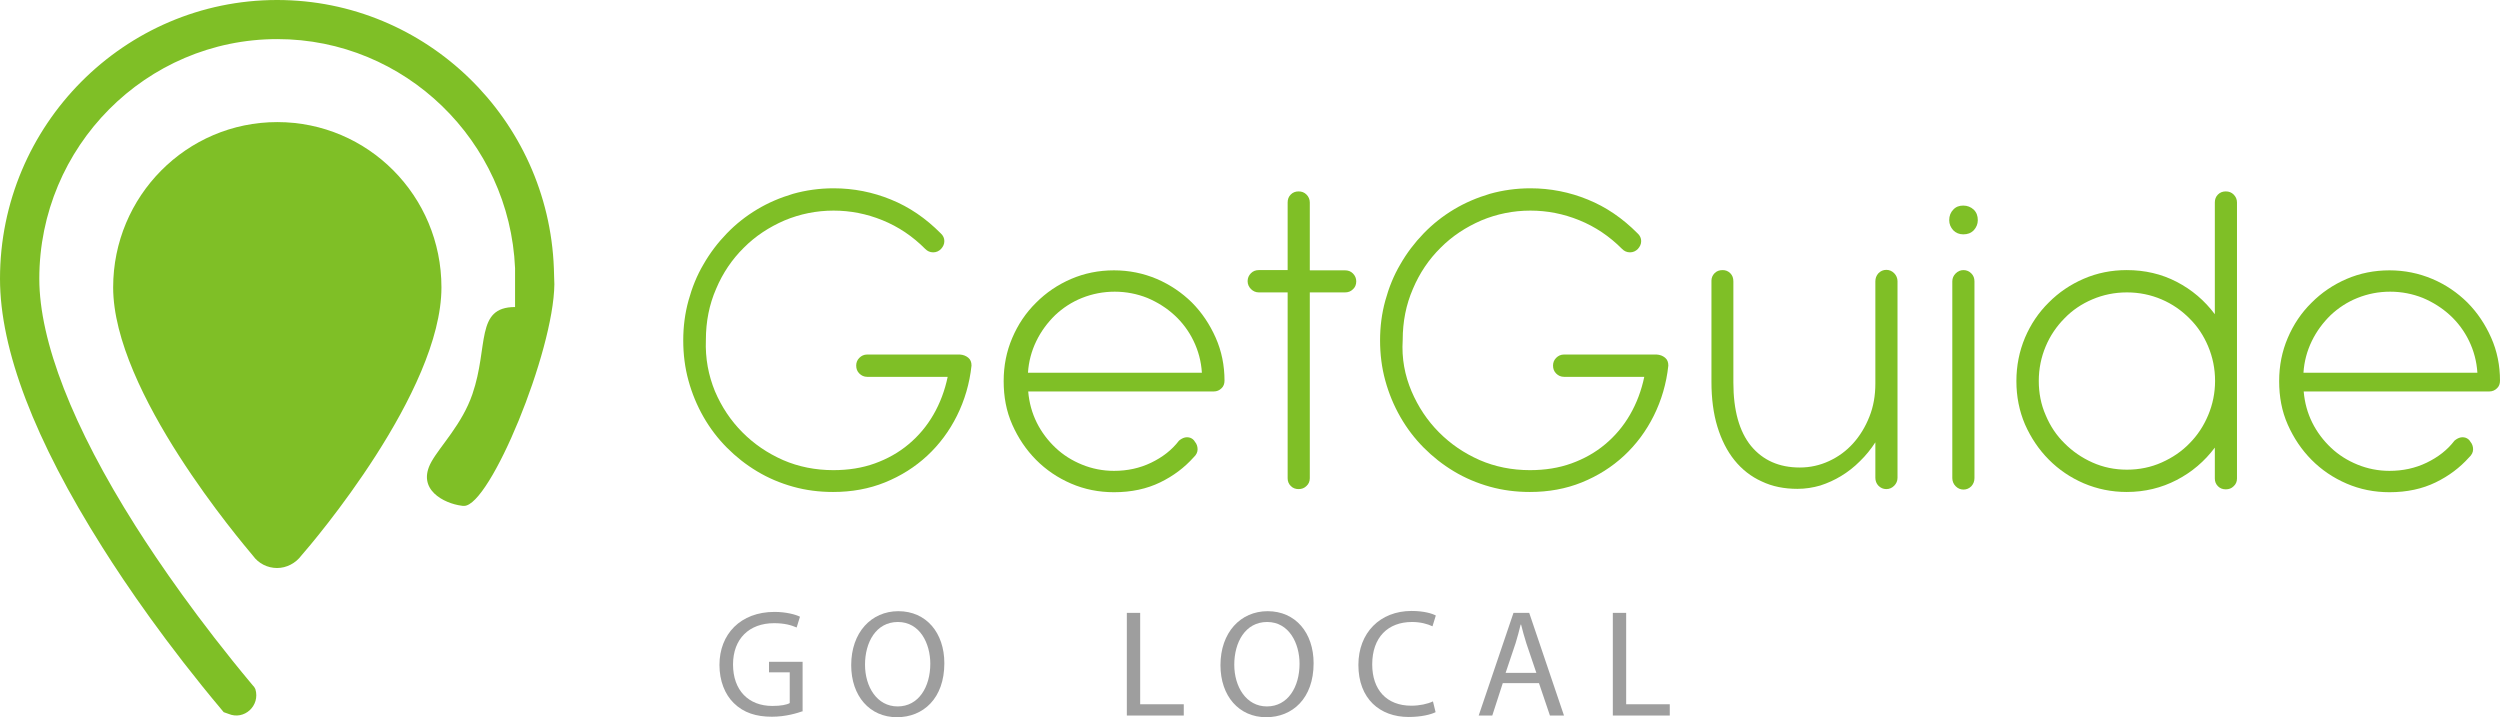 <svg width="244" height="70" viewBox="0 0 244 70" fill="none" xmlns="http://www.w3.org/2000/svg">
<g clip-path="url(#clip0)">
<path d="M78.404 69.391C77.822 69.602 76.683 69.953 75.335 69.953C73.823 69.953 72.591 69.579 71.614 68.619C70.754 67.776 70.219 66.465 70.219 64.896C70.219 61.9 72.265 59.722 75.59 59.722C76.73 59.722 77.66 59.98 78.078 60.191L77.753 61.244C77.218 61.01 76.567 60.823 75.544 60.823C73.126 60.823 71.544 62.344 71.544 64.85C71.544 67.378 73.056 68.9 75.381 68.9C76.218 68.9 76.799 68.783 77.078 68.619V65.622H75.055V64.592H78.334V69.391H78.404Z" fill="#9E9E9E"/>
<path d="M92.168 64.732C92.168 68.174 90.099 70 87.541 70C84.891 70 83.077 67.94 83.077 64.92C83.077 61.736 85.03 59.652 87.681 59.652C90.401 59.652 92.168 61.759 92.168 64.732ZM84.426 64.873C84.426 67.027 85.588 68.947 87.611 68.947C89.657 68.947 90.797 67.05 90.797 64.779C90.797 62.789 89.774 60.706 87.635 60.706C85.495 60.706 84.426 62.696 84.426 64.873Z" fill="#9E9E9E"/>
<path d="M109.979 59.816H111.281V68.736H115.536V69.836H109.979V59.816Z" fill="#9E9E9E"/>
<path d="M128.208 64.732C128.208 68.174 126.139 70 123.581 70C120.93 70 119.117 67.94 119.117 64.92C119.117 61.736 121.07 59.652 123.721 59.652C126.441 59.652 128.208 61.759 128.208 64.732ZM120.465 64.873C120.465 67.027 121.628 68.947 123.651 68.947C125.697 68.947 126.836 67.05 126.836 64.779C126.836 62.789 125.813 60.706 123.674 60.706C121.535 60.706 120.465 62.696 120.465 64.873Z" fill="#9E9E9E"/>
<path d="M140.113 69.508C139.648 69.743 138.694 69.977 137.485 69.977C134.672 69.977 132.579 68.197 132.579 64.896C132.579 61.759 134.695 59.629 137.764 59.629C138.997 59.629 139.787 59.886 140.136 60.074L139.811 61.127C139.322 60.893 138.625 60.706 137.811 60.706C135.463 60.706 133.928 62.204 133.928 64.85C133.928 67.308 135.323 68.876 137.741 68.876C138.532 68.876 139.322 68.712 139.857 68.455L140.113 69.508Z" fill="#9E9E9E"/>
<path d="M146.67 66.676L145.647 69.836H144.321L147.716 59.816H149.251L152.645 69.836H151.273L150.204 66.676H146.67ZM149.948 65.669L148.972 62.789C148.762 62.134 148.6 61.525 148.46 60.963H148.414C148.274 61.548 148.111 62.157 147.925 62.766L146.949 65.669H149.948Z" fill="#9E9E9E"/>
<path d="M157.412 59.816H158.714V68.736H162.969V69.836H157.412V59.816Z" fill="#9E9E9E"/>
<path d="M69.777 38.184C70.428 39.706 71.312 41.04 72.451 42.187C73.591 43.334 74.893 44.224 76.427 44.903C77.939 45.559 79.59 45.886 81.333 45.886C82.798 45.886 84.147 45.676 85.379 45.231C86.611 44.786 87.704 44.177 88.681 43.358C89.657 42.538 90.448 41.602 91.099 40.478C91.75 39.355 92.215 38.114 92.494 36.779H84.635C84.333 36.779 84.077 36.662 83.868 36.452C83.658 36.241 83.565 35.983 83.565 35.679C83.565 35.398 83.658 35.141 83.868 34.93C84.077 34.719 84.333 34.602 84.635 34.602H93.68C94.005 34.625 94.261 34.719 94.494 34.906C94.726 35.094 94.819 35.351 94.819 35.679C94.633 37.435 94.145 39.074 93.401 40.572C92.657 42.07 91.68 43.381 90.494 44.482C89.308 45.582 87.937 46.448 86.379 47.08C84.821 47.712 83.124 48.017 81.31 48.017C79.962 48.017 78.659 47.853 77.404 47.502C76.148 47.151 74.986 46.659 73.893 46.003C72.8 45.348 71.823 44.575 70.94 43.686C70.056 42.796 69.289 41.789 68.661 40.689C68.034 39.589 67.545 38.418 67.197 37.154C66.848 35.89 66.685 34.579 66.685 33.221C66.685 31.886 66.848 30.599 67.197 29.334C67.545 28.07 68.01 26.9 68.661 25.799C69.289 24.699 70.056 23.692 70.94 22.779C71.823 21.866 72.8 21.094 73.893 20.438C74.986 19.783 76.148 19.291 77.404 18.916C78.659 18.565 79.985 18.378 81.357 18.378C83.31 18.378 85.193 18.753 86.96 19.478C88.751 20.204 90.355 21.304 91.82 22.779C92.052 22.99 92.168 23.247 92.168 23.528C92.168 23.833 92.052 24.067 91.843 24.301C91.634 24.512 91.378 24.629 91.076 24.629C90.773 24.629 90.518 24.512 90.308 24.301C89.076 23.06 87.681 22.124 86.123 21.492C84.565 20.86 82.984 20.555 81.357 20.555C79.683 20.555 78.078 20.883 76.567 21.515C75.055 22.171 73.73 23.037 72.591 24.184C71.451 25.308 70.545 26.642 69.894 28.187C69.219 29.732 68.894 31.395 68.894 33.174C68.824 35 69.15 36.639 69.777 38.184Z" fill="#7FBF26"/>
<path d="M100.353 38.207C100.446 39.308 100.725 40.314 101.19 41.251C101.655 42.187 102.283 43.007 103.027 43.709C103.771 44.411 104.631 44.95 105.608 45.348C106.584 45.746 107.631 45.956 108.723 45.956C110.026 45.956 111.235 45.699 112.351 45.16C113.467 44.622 114.374 43.92 115.071 43.007C115.443 42.702 115.792 42.609 116.164 42.726C116.35 42.796 116.513 42.913 116.629 43.124C116.792 43.311 116.885 43.569 116.885 43.849C116.885 44.13 116.768 44.388 116.489 44.645C115.606 45.629 114.536 46.448 113.234 47.08C111.932 47.712 110.444 48.04 108.723 48.04C107.235 48.04 105.84 47.759 104.538 47.197C103.236 46.635 102.097 45.863 101.12 44.88C100.144 43.896 99.376 42.749 98.795 41.438C98.214 40.127 97.958 38.722 97.958 37.201C97.958 35.679 98.237 34.298 98.795 32.987C99.353 31.676 100.12 30.528 101.12 29.545C102.097 28.562 103.236 27.789 104.538 27.227C105.84 26.666 107.235 26.385 108.723 26.385C110.188 26.385 111.583 26.666 112.909 27.227C114.211 27.789 115.35 28.562 116.327 29.522C117.303 30.505 118.071 31.652 118.652 32.963C119.233 34.274 119.512 35.679 119.512 37.154C119.512 37.458 119.419 37.716 119.21 37.903C119.024 38.09 118.768 38.207 118.466 38.207H100.353ZM117.303 36.358C117.233 35.258 116.954 34.227 116.489 33.268C116.024 32.308 115.397 31.465 114.629 30.762C113.862 30.06 112.978 29.498 111.979 29.077C110.979 28.679 109.909 28.468 108.793 28.468C107.677 28.468 106.608 28.679 105.608 29.077C104.608 29.475 103.724 30.06 102.98 30.762C102.236 31.488 101.609 32.331 101.144 33.291C100.678 34.251 100.399 35.281 100.33 36.381H117.303V36.358Z" fill="#7FBF26"/>
<path d="M127.836 26.385H131.277C131.58 26.385 131.835 26.478 132.045 26.689C132.254 26.9 132.37 27.157 132.37 27.462C132.37 27.789 132.254 28.047 132.045 28.234C131.835 28.445 131.58 28.538 131.277 28.538H127.836V46.682C127.836 46.987 127.72 47.244 127.511 47.431C127.301 47.642 127.046 47.736 126.743 47.736C126.441 47.736 126.185 47.642 125.976 47.431C125.767 47.221 125.674 46.963 125.674 46.682V28.538H122.86C122.558 28.538 122.302 28.421 122.093 28.211C121.884 28 121.767 27.742 121.767 27.438C121.767 27.134 121.884 26.876 122.093 26.666C122.302 26.455 122.558 26.361 122.86 26.361H125.674V19.759C125.674 19.455 125.767 19.197 125.976 18.987C126.185 18.776 126.441 18.682 126.743 18.682C127.046 18.682 127.301 18.776 127.511 18.987C127.72 19.197 127.836 19.455 127.836 19.759V26.385Z" fill="#7FBF26"/>
<path d="M137.764 38.184C138.415 39.706 139.299 41.04 140.438 42.187C141.578 43.334 142.88 44.224 144.414 44.903C145.926 45.559 147.576 45.886 149.32 45.886C150.785 45.886 152.134 45.676 153.366 45.231C154.598 44.786 155.691 44.177 156.668 43.358C157.644 42.538 158.435 41.602 159.086 40.478C159.737 39.355 160.202 38.114 160.481 36.779H152.645C152.343 36.779 152.087 36.662 151.878 36.452C151.669 36.241 151.576 35.983 151.576 35.679C151.576 35.398 151.669 35.141 151.878 34.93C152.087 34.719 152.343 34.602 152.645 34.602H161.69C162.016 34.625 162.271 34.719 162.504 34.906C162.736 35.094 162.829 35.351 162.829 35.679C162.643 37.435 162.155 39.074 161.411 40.572C160.667 42.07 159.69 43.381 158.505 44.482C157.319 45.582 155.947 46.448 154.389 47.08C152.831 47.712 151.134 48.017 149.32 48.017C147.972 48.017 146.67 47.853 145.414 47.502C144.159 47.151 142.996 46.659 141.903 46.003C140.81 45.348 139.834 44.575 138.95 43.686C138.067 42.796 137.299 41.789 136.672 40.689C136.044 39.589 135.555 38.418 135.207 37.154C134.858 35.89 134.695 34.579 134.695 33.221C134.695 31.886 134.858 30.599 135.207 29.334C135.555 28.07 136.021 26.9 136.672 25.799C137.299 24.699 138.067 23.692 138.95 22.779C139.834 21.866 140.81 21.094 141.903 20.438C142.996 19.783 144.159 19.291 145.414 18.916C146.67 18.565 147.995 18.378 149.367 18.378C151.32 18.378 153.203 18.753 154.97 19.478C156.761 20.204 158.365 21.304 159.83 22.779C160.062 22.99 160.179 23.247 160.179 23.528C160.179 23.833 160.062 24.067 159.853 24.301C159.644 24.512 159.388 24.629 159.086 24.629C158.784 24.629 158.528 24.512 158.319 24.301C157.086 23.06 155.691 22.124 154.133 21.492C152.576 20.86 150.994 20.555 149.367 20.555C147.693 20.555 146.088 20.883 144.577 21.515C143.066 22.171 141.74 23.037 140.601 24.184C139.462 25.308 138.555 26.642 137.904 28.187C137.23 29.732 136.904 31.395 136.904 33.174C136.788 35 137.113 36.639 137.764 38.184Z" fill="#7FBF26"/>
<path d="M167.34 26.666C167.549 26.455 167.805 26.361 168.131 26.361C168.41 26.361 168.665 26.455 168.875 26.666C169.084 26.876 169.177 27.134 169.177 27.462V37.341C169.177 40.057 169.758 42.117 170.898 43.522C172.06 44.926 173.641 45.629 175.664 45.629C176.664 45.629 177.617 45.418 178.524 44.997C179.431 44.575 180.198 44.013 180.872 43.264C181.523 42.538 182.058 41.672 182.454 40.666C182.849 39.682 183.035 38.605 183.035 37.435V27.462C183.035 27.157 183.128 26.9 183.337 26.666C183.546 26.455 183.802 26.338 184.104 26.338C184.407 26.338 184.662 26.455 184.872 26.666C185.081 26.876 185.197 27.157 185.197 27.438V46.636C185.197 46.94 185.081 47.197 184.872 47.408C184.662 47.619 184.407 47.736 184.104 47.736C183.802 47.736 183.546 47.619 183.337 47.408C183.128 47.197 183.035 46.916 183.035 46.636V43.171C182.593 43.849 182.105 44.458 181.523 45.02C180.965 45.582 180.361 46.05 179.71 46.448C179.059 46.846 178.385 47.151 177.664 47.385C176.943 47.595 176.199 47.712 175.432 47.712C174.13 47.712 172.967 47.478 171.944 46.987C170.898 46.518 170.014 45.816 169.293 44.926C168.572 44.037 168.014 42.937 167.619 41.649C167.224 40.361 167.038 38.886 167.038 37.271V27.391C167.038 27.134 167.131 26.876 167.34 26.666Z" fill="#7FBF26"/>
<path d="M190.638 20.462C190.894 20.181 191.219 20.064 191.615 20.064C192.01 20.064 192.359 20.204 192.638 20.462C192.917 20.742 193.033 21.07 193.033 21.492C193.033 21.866 192.893 22.194 192.638 22.475C192.359 22.756 192.033 22.873 191.615 22.873C191.219 22.873 190.894 22.732 190.638 22.475C190.382 22.194 190.243 21.866 190.243 21.492C190.243 21.07 190.382 20.719 190.638 20.462ZM192.707 46.659C192.707 46.963 192.614 47.221 192.405 47.455C192.196 47.666 191.94 47.783 191.638 47.783C191.336 47.783 191.08 47.666 190.871 47.455C190.661 47.244 190.545 46.963 190.545 46.659V27.462C190.545 27.157 190.661 26.9 190.871 26.689C191.08 26.478 191.336 26.361 191.638 26.361C191.94 26.361 192.196 26.478 192.405 26.689C192.614 26.9 192.707 27.157 192.707 27.462V46.659Z" fill="#7FBF26"/>
<path d="M218.33 46.706C218.33 47.01 218.214 47.268 218.005 47.455C217.796 47.666 217.54 47.759 217.238 47.759C216.935 47.759 216.68 47.666 216.47 47.455C216.261 47.244 216.168 46.987 216.168 46.706V43.686C215.168 45.02 213.936 46.074 212.448 46.846C210.96 47.619 209.332 48.017 207.565 48.017C206.1 48.017 204.705 47.736 203.38 47.174C202.078 46.612 200.938 45.84 199.962 44.856C198.985 43.873 198.218 42.726 197.637 41.415C197.079 40.104 196.8 38.699 196.8 37.201C196.8 35.702 197.079 34.298 197.637 32.963C198.195 31.652 198.962 30.505 199.962 29.522C200.938 28.538 202.078 27.766 203.38 27.204C204.682 26.642 206.077 26.361 207.565 26.361C209.332 26.361 210.96 26.736 212.448 27.508C213.936 28.281 215.168 29.334 216.168 30.669V19.759C216.168 19.455 216.261 19.197 216.47 18.987C216.68 18.776 216.935 18.682 217.238 18.682C217.54 18.682 217.796 18.776 218.005 18.987C218.214 19.197 218.33 19.455 218.33 19.759V46.706ZM199.66 40.525C200.101 41.579 200.706 42.492 201.496 43.264C202.264 44.037 203.171 44.669 204.217 45.137C205.263 45.605 206.379 45.84 207.588 45.84C208.797 45.84 209.937 45.605 210.983 45.137C212.029 44.669 212.936 44.06 213.703 43.264C214.471 42.492 215.075 41.579 215.517 40.525C215.959 39.472 216.191 38.348 216.191 37.177C216.191 35.983 215.959 34.86 215.517 33.806C215.075 32.752 214.471 31.84 213.68 31.067C212.913 30.294 212.006 29.662 210.96 29.217C209.913 28.773 208.797 28.538 207.588 28.538C206.379 28.538 205.263 28.773 204.217 29.217C203.171 29.662 202.264 30.271 201.496 31.067C200.729 31.84 200.101 32.752 199.66 33.806C199.218 34.86 198.985 35.983 198.985 37.177C198.985 38.348 199.195 39.472 199.66 40.525Z" fill="#7FBF26"/>
<path d="M224.841 38.207C224.934 39.308 225.213 40.314 225.678 41.251C226.143 42.187 226.771 43.007 227.515 43.709C228.259 44.411 229.119 44.95 230.096 45.348C231.072 45.746 232.119 45.956 233.211 45.956C234.513 45.956 235.723 45.699 236.839 45.16C237.955 44.622 238.861 43.92 239.559 43.007C239.931 42.702 240.28 42.609 240.652 42.726C240.838 42.796 241.001 42.913 241.117 43.124C241.28 43.311 241.373 43.569 241.373 43.849C241.373 44.13 241.256 44.388 240.977 44.645C240.094 45.629 239.024 46.448 237.722 47.08C236.42 47.712 234.932 48.04 233.211 48.04C231.723 48.04 230.328 47.759 229.026 47.197C227.724 46.635 226.585 45.863 225.608 44.88C224.632 43.896 223.864 42.749 223.283 41.438C222.702 40.127 222.446 38.722 222.446 37.201C222.446 35.679 222.725 34.298 223.283 32.987C223.841 31.676 224.608 30.528 225.608 29.545C226.585 28.562 227.724 27.789 229.026 27.227C230.328 26.666 231.723 26.385 233.211 26.385C234.676 26.385 236.071 26.666 237.397 27.227C238.722 27.789 239.838 28.562 240.815 29.522C241.791 30.505 242.558 31.652 243.14 32.963C243.721 34.274 244 35.679 244 37.154C244 37.458 243.907 37.716 243.698 37.903C243.512 38.09 243.256 38.207 242.954 38.207H224.841ZM241.791 36.358C241.721 35.258 241.442 34.227 240.977 33.268C240.512 32.308 239.885 31.465 239.117 30.762C238.35 30.06 237.466 29.498 236.467 29.077C235.467 28.679 234.397 28.468 233.281 28.468C232.142 28.468 231.095 28.679 230.096 29.077C229.096 29.475 228.212 30.06 227.468 30.762C226.724 31.488 226.096 32.331 225.631 33.291C225.166 34.251 224.887 35.281 224.818 36.381H241.791V36.358Z" fill="#7FBF26"/>
<path d="M27.041 55.438C26.111 55.438 25.228 54.993 24.693 54.244C23.623 52.956 11.044 38.231 11.044 28.047C11.044 19.151 18.206 11.916 27.065 11.916C35.923 11.916 43.085 19.127 43.085 28.047C43.085 38.231 30.529 52.956 29.413 54.221C28.855 54.97 27.971 55.438 27.041 55.438Z" fill="#7FBF26"/>
<path d="M21.833 69.508L21.717 69.368C16.206 62.813 12.3 57.077 9.998 53.425C3.371 42.937 0 34.134 0 27.204C0 12.221 12.137 0 27.041 0C41.62 0 53.525 11.659 54.059 26.197L54.083 27.04L54.106 27.742C54.036 34.368 47.828 49.375 45.294 49.375C45.201 49.375 45.108 49.375 45.015 49.351C43.41 49.141 40.574 47.806 42.108 45.067C42.968 43.522 45.108 41.391 46.108 38.465C47.712 33.806 46.363 29.967 50.27 29.967V26.174C49.735 13.766 39.527 3.816 27.065 3.816C14.253 3.816 3.836 14.304 3.836 27.204C3.836 33.291 7.092 41.649 13.23 51.341C15.485 54.9 19.299 60.472 24.646 66.863L24.809 67.05C24.832 67.097 24.879 67.191 24.925 67.261C25.414 68.876 23.833 70.328 22.298 69.672L21.833 69.508Z" fill="#7FBF26"/>
</g>
<defs>
<clipPath id="clip0">
<rect width="244" height="70" fill="white"/>
</clipPath>
</defs>
</svg>
